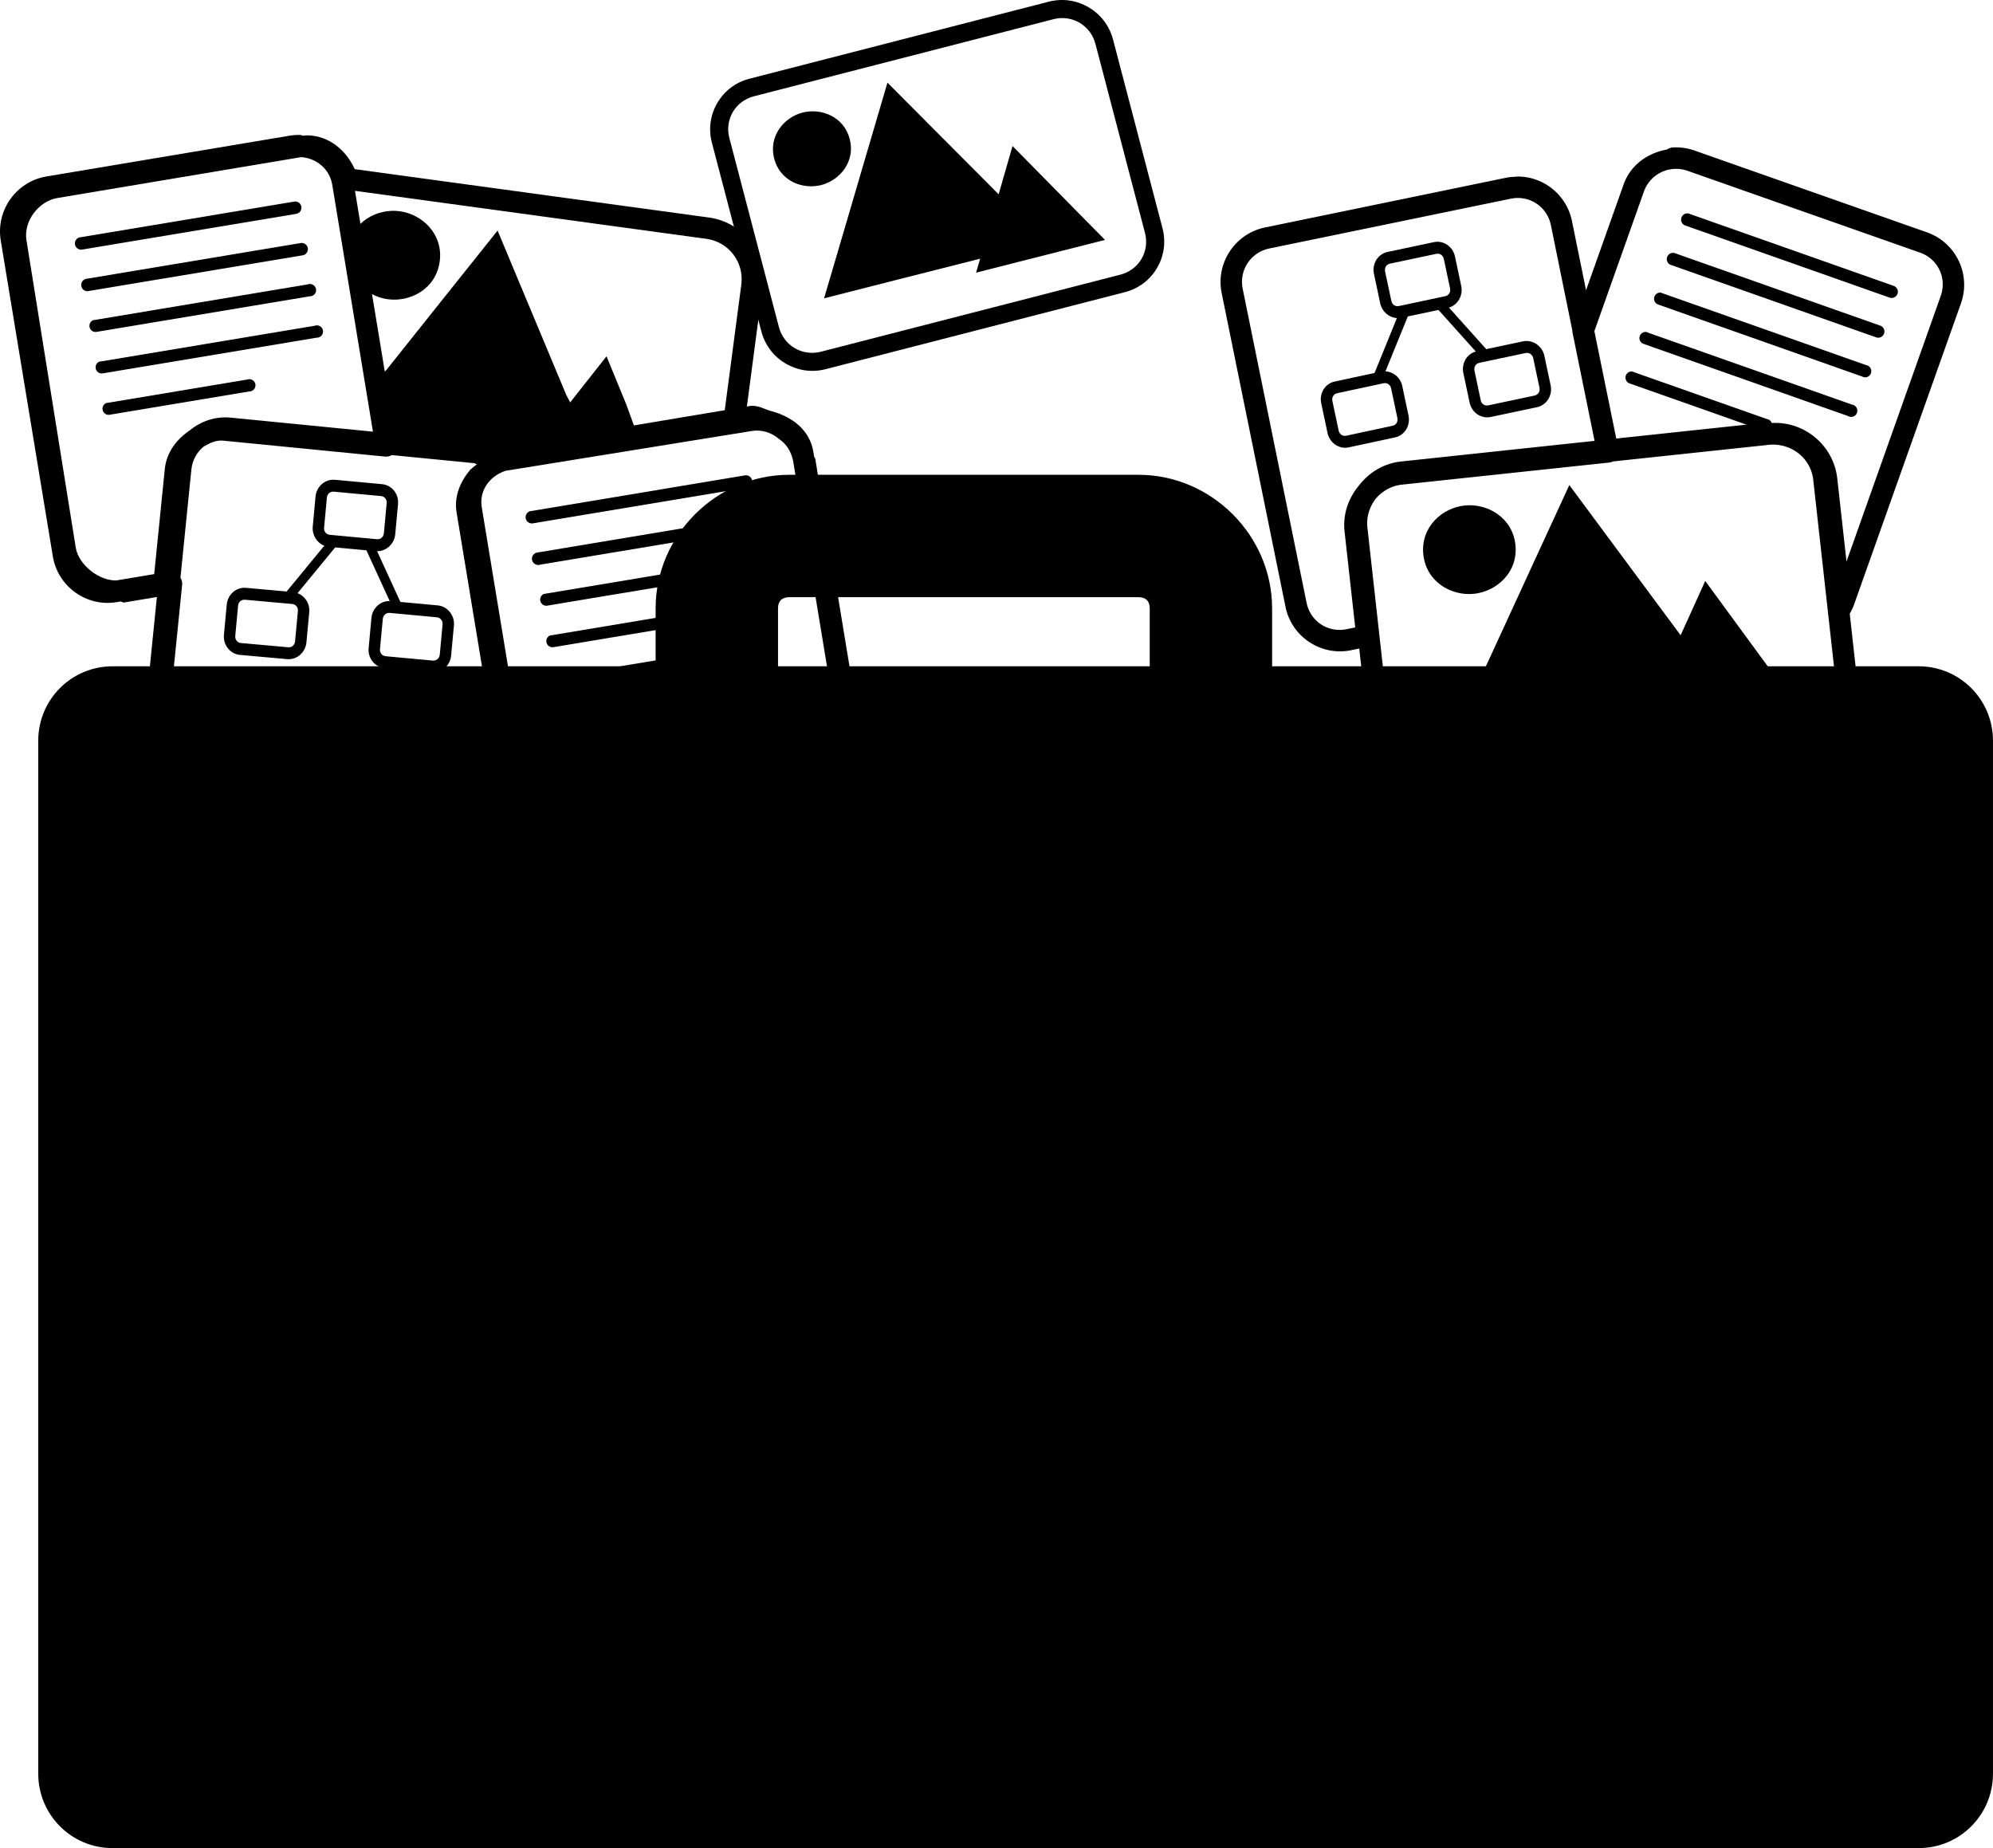 <svg xmlns:dc="http://purl.org/dc/elements/1.1/" xmlns:cc="http://creativecommons.org/ns#" xmlns:rdf="http://www.w3.org/1999/02/22-rdf-syntax-ns#" xmlns:svg="http://www.w3.org/2000/svg" xmlns="http://www.w3.org/2000/svg" xmlns:sodipodi="http://sodipodi.sourceforge.net/DTD/sodipodi-0.dtd" xmlns:inkscape="http://www.inkscape.org/namespaces/inkscape" version="1.1" x="0px" y="0px" viewBox="0 0 100.101 92.82"><g transform="translate(-34.754,-974.31)"><path style="color:#000000;text-indent:0;text-decoration-line:none;text-transform:none;direction:ltr;block-progression:tb;baseline-shift:baseline;enable-background:accumulate;" d="m 59.746,985.89 -2.766,3.465 -2.82,3.537 -0.5,0.491 0.367,3.171 6.407,0.642 4.192,-0.364 -1.426,-2.677 -1.744,-4.173 -1.71,-4.093 z" display="inline" overflow="visible" visibility="visible" fill="#000000" fill-opacity="1" fill-rule="nonzero" stroke="none" marker="none"></path><path style="color:#000000;text-indent:0;text-decoration-line:none;text-transform:none;direction:ltr;block-progression:tb;baseline-shift:baseline;enable-background:accumulate;" d="m 65.218,992.204 -1.61,2.041 -1.642,2.083 -2.035,0.2 4.155,-0.064 2.084,0.088 -0.235,-0.203 0.853,-0.139 -0.584,-1.602 -0.988,-2.405 z" display="inline" overflow="visible" visibility="visible" fill="#000000" fill-opacity="1" fill-rule="nonzero" stroke="none" marker="none"></path><path style="color:#000000;text-indent:0;text-decoration-line:none;text-transform:none;direction:ltr;block-progression:tb;baseline-shift:baseline;enable-background:accumulate;" d="m 54.845,984.921 c -1.123,-0.159 -2.418,0.506 -2.613,1.884 -0.195,1.379 0.866,2.373 1.989,2.532 1.123,0.159 2.421,-0.502 2.616,-1.881 0.195,-1.379 -0.869,-2.377 -1.991,-2.535 z" display="inline" overflow="visible" visibility="visible" fill="#000000" fill-opacity="1" fill-rule="nonzero" stroke="none" marker="none"></path><path style="color:#000000;text-indent:0;text-decoration-line:none;text-transform:none;direction:ltr;block-progression:tb;baseline-shift:baseline;enable-background:accumulate;" d="m 38.731,986.237 a 0.314,0.314 0 0 0 0.169,0.604 l 10.722,-1.789 a 0.312,0.312 0 1 0 -0.103,-0.615 l -10.722,1.789 a 0.309,0.309 0 0 0 -0.067,0.011 z" display="inline" overflow="visible" visibility="visible" fill="#000000" fill-opacity="1" stroke="none" marker="none"></path><path style="color:#000000;text-indent:0;text-decoration-line:none;text-transform:none;direction:ltr;block-progression:tb;baseline-shift:baseline;enable-background:accumulate;" d="m 39.078,988.315 a 0.314,0.314 0 1 0 0.169,0.604 l 10.722,-1.789 a 0.312,0.312 0 0 0 -0.103,-0.615 l -10.722,1.789 a 0.309,0.309 0 0 0 -0.066,0.011 z" display="inline" overflow="visible" visibility="visible" fill="#000000" fill-opacity="1" stroke="none" marker="none"></path><path style="color:#000000;text-indent:0;text-decoration-line:none;text-transform:none;direction:ltr;block-progression:tb;baseline-shift:baseline;enable-background:accumulate;" d="m 39.425,990.393 a 0.309,0.309 0 0 0 0.166,0.587 l 10.722,-1.789 a 0.309,0.309 0 1 0 -0.1,-0.598 l -10.722,1.789 a 0.309,0.309 0 0 0 -0.066,0.011 z" display="inline" overflow="visible" visibility="visible" fill="#000000" fill-opacity="1" stroke="none" marker="none"></path><path style="color:#000000;text-indent:0;text-decoration-line:none;text-transform:none;direction:ltr;block-progression:tb;baseline-shift:baseline;enable-background:accumulate;" d="m 39.738,992.476 a 0.309,0.309 0 0 0 0.2,0.582 l 10.722,-1.789 a 0.309,0.309 0 1 0 -0.1,-0.598 l -10.722,1.789 a 0.309,0.309 0 0 0 -0.1,0.017 z" display="inline" overflow="visible" visibility="visible" fill="#000000" fill-opacity="1" stroke="none" marker="none"></path><path style="color:#000000;text-indent:0;text-decoration-line:none;text-transform:none;direction:ltr;block-progression:tb;baseline-shift:baseline;enable-background:accumulate;" d="m 40.085,994.554 a 0.309,0.309 0 0 0 0.2,0.582 l 6.982,-1.165 a 0.309,0.309 0 1 0 -0.1,-0.598 l -6.982,1.165 a 0.309,0.309 0 0 0 -0.1,0.017 z" display="inline" overflow="visible" visibility="visible" fill="#000000" fill-opacity="1" stroke="none" marker="none"></path><path style="color:#000000;text-indent:0;text-decoration-line:none;text-transform:none;direction:ltr;block-progression:tb;baseline-shift:baseline;enable-background:accumulate;" d="m 119.566,985.033 a 0.314,0.314 0 0 0 -0.144,0.611 l 10.251,3.617 a 0.312,0.312 0 0 0 0.207,-0.588 l -10.251,-3.617 a 0.309,0.309 0 0 0 -0.064,-0.022 z" display="inline" overflow="visible" visibility="visible" fill="#000000" fill-opacity="1" stroke="none" marker="none"></path><path style="color:#000000;text-indent:0;text-decoration-line:none;text-transform:none;direction:ltr;block-progression:tb;baseline-shift:baseline;enable-background:accumulate;" d="m 118.865,987.02 a 0.314,0.314 0 1 0 -0.144,0.611 l 10.251,3.617 a 0.312,0.312 0 1 0 0.207,-0.588 l -10.251,-3.617 a 0.309,0.309 0 0 0 -0.064,-0.022 z" display="inline" overflow="visible" visibility="visible" fill="#000000" fill-opacity="1" stroke="none" marker="none"></path><path style="color:#000000;text-indent:0;text-decoration-line:none;text-transform:none;direction:ltr;block-progression:tb;baseline-shift:baseline;enable-background:accumulate;" d="m 118.164,989.006 a 0.309,0.309 0 0 0 -0.138,0.595 l 10.251,3.617 a 0.309,0.309 0 1 0 0.202,-0.572 l -10.251,-3.617 a 0.309,0.309 0 0 0 -0.064,-0.022 z" display="inline" overflow="visible" visibility="visible" fill="#000000" fill-opacity="1" stroke="none" marker="none"></path><path style="color:#000000;text-indent:0;text-decoration-line:none;text-transform:none;direction:ltr;block-progression:tb;baseline-shift:baseline;enable-background:accumulate;" d="m 117.431,990.982 a 0.309,0.309 0 0 0 -0.107,0.606 l 10.251,3.617 a 0.309,0.309 0 1 0 0.202,-0.572 l -10.251,-3.617 a 0.309,0.309 0 0 0 -0.095,-0.034 z" display="inline" overflow="visible" visibility="visible" fill="#000000" fill-opacity="1" stroke="none" marker="none"></path><path style="color:#000000;text-indent:0;text-decoration-line:none;text-transform:none;direction:ltr;block-progression:tb;baseline-shift:baseline;enable-background:accumulate;" d="m 116.73,992.968 a 0.309,0.309 0 0 0 -0.107,0.606 l 6.675,2.355 a 0.309,0.309 0 1 0 0.202,-0.572 l -6.675,-2.355 a 0.309,0.309 0 0 0 -0.095,-0.034 z" display="inline" overflow="visible" visibility="visible" fill="#000000" fill-opacity="1" stroke="none" marker="none"></path><path style="color:#000000;text-indent:0;text-decoration-line:none;text-transform:none;direction:ltr;block-progression:tb;baseline-shift:baseline;enable-background:accumulate;" d="m 104.439,986.966 c -0.478,0.101 -0.783,0.594 -0.677,1.094 l 0.314,1.481 c 0.089,0.42 0.445,0.718 0.839,0.744 l -1.123,2.757 -2.007,0.432 c -0.478,0.101 -0.777,0.592 -0.67,1.092 l 0.315,1.488 c 0.106,0.5 0.584,0.827 1.062,0.725 l 2.33,-0.501 c 0.478,-0.101 0.783,-0.594 0.677,-1.094 l -0.315,-1.488 c -0.09,-0.422 -0.448,-0.715 -0.844,-0.736 l 1.123,-2.757 1.541,-0.326 1.873,2.087 c -0.45,0.123 -0.727,0.599 -0.624,1.082 l 0.315,1.488 c 0.106,0.5 0.583,0.82 1.061,0.718 l 2.325,-0.492 c 0.478,-0.101 0.79,-0.595 0.683,-1.095 l -0.315,-1.488 c -0.106,-0.5 -0.597,-0.824 -1.075,-0.723 l -1.844,0.391 -1.873,-2.087 c 0.444,-0.129 0.718,-0.609 0.616,-1.088 l -0.314,-1.481 c -0.106,-0.5 -0.583,-0.82 -1.061,-0.718 l -2.331,0.494 z m 0.124,0.586 2.331,-0.494 c 0.177,-0.038 0.339,0.073 0.378,0.258 l 0.314,1.481 c 0.039,0.185 -0.064,0.352 -0.241,0.389 l -2.331,0.494 c -0.177,0.038 -0.339,-0.073 -0.378,-0.258 l -0.314,-1.481 c -0.039,-0.185 0.064,-0.352 0.241,-0.389 z m 4.489,4.981 2.325,-0.492 c 0.177,-0.038 0.345,0.072 0.385,0.257 l 0.315,1.488 c 0.039,0.185 -0.071,0.353 -0.248,0.391 l -2.325,0.492 c -0.177,0.038 -0.337,-0.067 -0.377,-0.251 l -0.315,-1.488 c -0.039,-0.185 0.063,-0.359 0.239,-0.396 z m -4.806,1.025 c 0.177,-0.038 0.339,0.073 0.378,0.258 l 0.315,1.488 c 0.039,0.185 -0.064,0.352 -0.241,0.389 l -2.33,0.501 c -0.177,0.038 -0.339,-0.073 -0.378,-0.258 l -0.315,-1.488 c -0.039,-0.185 0.064,-0.352 0.241,-0.389 l 2.33,-0.501 z" display="inline" overflow="visible" visibility="visible" fill="#000000" fill-opacity="1" stroke="none" marker="none"></path><path style="color:#000000;text-indent:0;text-decoration-line:none;text-transform:none;direction:ltr;block-progression:tb;baseline-shift:baseline;enable-background:accumulate;" d="m 113.576,998.67 -1.855,4.027 -1.891,4.11 -1.855,4.027 4.493,-0.468 4.587,-0.471 4.495,-0.463 -2.641,-3.564 -2.694,-3.633 -2.641,-3.564 z" display="inline" overflow="visible" visibility="visible" fill="#000000" fill-opacity="1" fill-rule="nonzero" stroke="none" marker="none"></path><path style="color:#000000;text-indent:0;text-decoration-line:none;text-transform:none;direction:ltr;block-progression:tb;baseline-shift:baseline;enable-background:accumulate;" d="m 120.402,1003.489 -1.074,2.367 -1.095,2.416 -1.074,2.367 2.608,-0.272 2.663,-0.275 2.61,-0.27 -1.536,-2.098 -1.567,-2.139 -1.536,-2.098 z" display="inline" overflow="visible" visibility="visible" fill="#000000" fill-opacity="1" fill-rule="nonzero" stroke="none" marker="none"></path><path style="color:#000000;text-indent:0;text-decoration-line:none;text-transform:none;direction:ltr;block-progression:tb;baseline-shift:baseline;enable-background:accumulate;" d="m 108.327,999.697 c -1.128,0.115 -2.227,1.07 -2.085,2.456 0.141,1.385 1.41,2.096 2.538,1.981 1.128,-0.115 2.23,-1.067 2.089,-2.453 -0.141,-1.385 -1.413,-2.099 -2.541,-1.984 z" display="inline" overflow="visible" visibility="visible" fill="#000000" fill-opacity="1" fill-rule="nonzero" stroke="none" marker="none"></path><path style="color:#000000;text-indent:0;text-decoration-line:none;text-transform:none;direction:ltr;block-progression:tb;baseline-shift:baseline;enable-background:accumulate;" d="m 51.573,998.407 c -0.487,-0.045 -0.924,0.334 -0.971,0.843 l -0.14,1.508 c -0.039,0.428 0.211,0.818 0.58,0.959 l -1.891,2.3 -2.045,-0.183 c -0.487,-0.045 -0.917,0.335 -0.964,0.844 l -0.141,1.515 c -0.047,0.509 0.312,0.963 0.799,1.008 l 2.374,0.213 c 0.487,0.045 0.924,-0.334 0.971,-0.843 l 0.141,-1.515 c 0.04,-0.43 -0.215,-0.815 -0.588,-0.953 l 1.891,-2.3 1.569,0.146 1.169,2.549 c -0.467,-0.016 -0.872,0.356 -0.917,0.848 l -0.141,1.515 c -0.047,0.509 0.313,0.956 0.799,1.001 l 2.366,0.22 c 0.487,0.045 0.931,-0.334 0.978,-0.843 l 0.141,-1.515 c 0.047,-0.509 -0.326,-0.965 -0.812,-1.009 l -1.877,-0.174 -1.169,-2.549 c 0.462,0.01 0.866,-0.368 0.911,-0.856 l 0.14,-1.508 c 0.047,-0.509 -0.313,-0.956 -0.799,-1.001 l -2.373,-0.221 z m -0.055,0.596 2.373,0.221 c 0.18,0.017 0.302,0.171 0.284,0.359 l -0.14,1.508 c -0.017,0.188 -0.166,0.317 -0.346,0.3 l -2.373,-0.221 c -0.18,-0.017 -0.302,-0.171 -0.284,-0.359 l 0.14,-1.508 c 0.017,-0.188 0.166,-0.317 0.346,-0.3 z m 2.808,6.089 2.366,0.22 c 0.18,0.017 0.308,0.172 0.291,0.36 l -0.141,1.515 c -0.017,0.188 -0.173,0.316 -0.352,0.3 l -2.366,-0.22 c -0.18,-0.016 -0.302,-0.164 -0.285,-0.352 l 0.141,-1.515 c 0.017,-0.188 0.167,-0.324 0.346,-0.307 z m -4.894,-0.448 c 0.18,0.017 0.302,0.171 0.284,0.359 l -0.141,1.515 c -0.017,0.188 -0.166,0.317 -0.346,0.3 l -2.374,-0.213 c -0.18,-0.016 -0.302,-0.171 -0.284,-0.359 l 0.141,-1.515 c 0.017,-0.188 0.166,-0.317 0.346,-0.3 l 2.374,0.213 z" display="inline" overflow="visible" visibility="visible" fill="#000000" fill-opacity="1" stroke="none" marker="none"></path><path style="color:#000000;text-indent:0;text-decoration-line:none;text-transform:none;direction:ltr;block-progression:tb;baseline-shift:baseline;enable-background:accumulate;" d="m 61.369,999.987 a 0.314,0.314 0 0 0 0.169,0.604 l 10.722,-1.789 a 0.312,0.312 0 1 0 -0.103,-0.615 l -10.722,1.789 a 0.309,0.309 0 0 0 -0.067,0.011 z" display="inline" overflow="visible" visibility="visible" fill="#000000" fill-opacity="1" stroke="none" marker="none"></path><path style="color:#000000;text-indent:0;text-decoration-line:none;text-transform:none;direction:ltr;block-progression:tb;baseline-shift:baseline;enable-background:accumulate;" d="m 61.716,1002.065 a 0.314,0.314 0 1 0 0.169,0.604 l 10.722,-1.789 a 0.312,0.312 0 0 0 -0.103,-0.615 l -10.722,1.789 a 0.309,0.309 0 0 0 -0.066,0.011 z" display="inline" overflow="visible" visibility="visible" fill="#000000" fill-opacity="1" stroke="none" marker="none"></path><path style="color:#000000;text-indent:0;text-decoration-line:none;text-transform:none;direction:ltr;block-progression:tb;baseline-shift:baseline;enable-background:accumulate;" d="m 62.063,1004.143 a 0.309,0.309 0 0 0 0.166,0.587 l 10.722,-1.789 a 0.309,0.309 0 1 0 -0.1,-0.599 l -10.722,1.789 a 0.309,0.309 0 0 0 -0.066,0.011 z" display="inline" overflow="visible" visibility="visible" fill="#000000" fill-opacity="1" stroke="none" marker="none"></path><path style="color:#000000;text-indent:0;text-decoration-line:none;text-transform:none;direction:ltr;block-progression:tb;baseline-shift:baseline;enable-background:accumulate;" d="m 62.377,1006.227 a 0.309,0.309 0 0 0 0.2,0.582 l 10.722,-1.789 a 0.309,0.309 0 1 0 -0.1,-0.598 l -10.722,1.789 a 0.309,0.309 0 0 0 -0.1,0.017 z" display="inline" overflow="visible" visibility="visible" fill="#000000" fill-opacity="1" stroke="none" marker="none"></path><path style="color:#000000;text-indent:0;text-decoration-line:none;text-transform:none;direction:ltr;block-progression:tb;baseline-shift:baseline;enable-background:accumulate;" d="m 62.723,1008.305 a 0.309,0.309 0 0 0 0.2,0.582 l 6.982,-1.165 a 0.309,0.309 0 1 0 -0.1,-0.598 l -6.982,1.165 a 0.309,0.309 0 0 0 -0.1,0.017 z" display="inline" overflow="visible" visibility="visible" fill="#000000" fill-opacity="1" stroke="none" marker="none"></path><path style="opacity:1;fill:#000000;fill-opacity:1;stroke:none;stroke-width:1.518;stroke-linecap:round;stroke-linejoin:round;stroke-miterlimit:4;stroke-dasharray:none;stroke-dashoffset:0;stroke-opacity:1" d="m 39.16,23.846 c -3.664,0 -6.709,3.045 -6.709,6.709 l 0,2.908 -27.268,0 c -2.072,0 -3.74,1.668 -3.74,3.74 l 0,51.877 c 0,2.072 1.668,3.74 3.74,3.74 l 90.699,0 c 2.072,0 3.74,-1.668 3.74,-3.74 l 0,-51.877 c 0,-2.072 -1.668,-3.74 -3.74,-3.74 l -32.467,0 0,-2.908 c 0,-3.664 -3.045,-6.709 -6.709,-6.709 l -17.547,0 z m 0,6.148 17.547,0 c 0.364,0 0.562,0.196 0.562,0.561 l 0,2.908 -18.67,0 0,-2.908 c 0,-0.364 0.196,-0.561 0.561,-0.561 z" transform="translate(35.232,974.31)"></path><path style="color:#000000;font-style:normal;font-variant:normal;font-weight:normal;font-stretch:normal;font-size:medium;line-height:normal;font-family:sans-serif;text-indent:0;text-align:start;text-decoration:none;text-decoration-line:none;text-decoration-style:solid;text-decoration-color:#000000;letter-spacing:normal;word-spacing:normal;text-transform:none;direction:ltr;block-progression:tb;writing-mode:lr-tb;baseline-shift:baseline;text-anchor:start;white-space:normal;clip-rule:nonzero;display:inline;overflow:visible;visibility:visible;opacity:1;isolation:auto;mix-blend-mode:normal;color-interpolation:sRGB;color-interpolation-filters:linearRGB;solid-color:#000000;solid-opacity:1;fill:#000000;fill-opacity:1;fill-rule:nonzero;stroke:none;stroke-width:0.909;stroke-linecap:round;stroke-linejoin:round;stroke-miterlimit:4;stroke-dasharray:none;stroke-dashoffset:0;stroke-opacity:1;color-rendering:auto;image-rendering:auto;shape-rendering:auto;text-rendering:auto;enable-background:accumulate" d="m 90.654,976.284 c -0.368,-1.403 -1.813,-2.252 -3.217,-1.891 l -15.047,3.872 c -1.405,0.361 -2.25,1.8 -1.882,3.203 l 2.489,9.496 c 0.368,1.403 1.812,2.25 3.217,1.889 l 15.047,-3.872 c 1.405,-0.361 2.25,-1.798 1.883,-3.201 l -2.489,-9.496 z m -0.881,0.227 2.489,9.496 c 0.244,0.931 -0.3,1.856 -1.232,2.096 l -15.047,3.872 c -0.932,0.24 -1.863,-0.306 -2.107,-1.237 l -2.489,-9.496 c -0.244,-0.931 0.301,-1.856 1.233,-2.096 l 15.047,-3.872 c 0.932,-0.24 1.861,0.306 2.105,1.237 z"></path><path style="color:#000000;text-indent:0;text-decoration-line:none;text-transform:none;direction:ltr;block-progression:tb;baseline-shift:baseline;enable-background:accumulate;" d="m 79.327,978.462 -1.054,3.586 -1.074,3.659 -1.054,3.586 3.69,-0.94 3.768,-0.954 3.693,-0.936 -2.638,-2.65 -2.691,-2.701 -2.638,-2.65 z" display="inline" overflow="visible" visibility="visible" fill="#000000" fill-opacity="1" fill-rule="nonzero" stroke="none" marker="none"></path><path style="color:#000000;text-indent:0;text-decoration-line:none;text-transform:none;direction:ltr;block-progression:tb;baseline-shift:baseline;enable-background:accumulate;" d="m 85.609,981.646 -0.606,2.105 -0.617,2.148 -0.606,2.105 2.142,-0.546 2.187,-0.555 2.143,-0.544 -1.538,-1.562 -1.568,-1.592 -1.538,-1.562 z" display="inline" overflow="visible" visibility="visible" fill="#000000" fill-opacity="1" fill-rule="nonzero" stroke="none" marker="none"></path><path style="color:#000000;text-indent:0;text-decoration-line:none;text-transform:none;direction:ltr;block-progression:tb;baseline-shift:baseline;enable-background:accumulate;" d="m 75.074,979.961 c -0.927,0.234 -1.726,1.165 -1.439,2.303 0.287,1.138 1.432,1.576 2.359,1.342 0.927,-0.234 1.729,-1.163 1.442,-2.301 -0.287,-1.138 -1.435,-1.578 -2.362,-1.344 z" display="inline" overflow="visible" visibility="visible" fill="#000000" fill-opacity="1" fill-rule="nonzero" stroke="none" marker="none"></path><path style="color:#000000;font-style:normal;font-variant:normal;font-weight:normal;font-stretch:normal;font-size:medium;line-height:normal;font-family:sans-serif;text-indent:0;text-align:start;text-decoration:none;text-decoration-line:none;text-decoration-style:solid;text-decoration-color:#000000;letter-spacing:normal;word-spacing:normal;text-transform:none;direction:ltr;block-progression:tb;writing-mode:lr-tb;baseline-shift:baseline;text-anchor:start;white-space:normal;clip-rule:nonzero;display:inline;overflow:visible;visibility:visible;opacity:1;isolation:auto;mix-blend-mode:normal;color-interpolation:sRGB;color-interpolation-filters:linearRGB;solid-color:#000000;solid-opacity:1;fill:#000000;fill-opacity:1;fill-rule:nonzero;stroke:none;stroke-width:1.079;stroke-linecap:round;stroke-linejoin:round;stroke-miterlimit:4;stroke-dasharray:none;stroke-dashoffset:0;stroke-opacity:1;color-rendering:auto;image-rendering:auto;shape-rendering:auto;text-rendering:auto;enable-background:accumulate" d="m 49.859,981.088 c -0.184,-0.006 -0.372,0.006 -0.562,0.037 l -0.002,0 -12.207,2.047 c -1.517,0.254 -2.547,1.698 -2.297,3.215 l 2.617,15.867 c 0.25,1.518 1.694,2.551 3.211,2.297 l 0.172,-0.029 c 0.072,-0.01 0.125,0.059 0.197,0.047 l 1.646,-0.275 -0.961,9.498 c -0.081,0.804 0.216,1.533 0.715,2.096 0.453,0.577 1.111,0.983 1.896,1.061 l 12.318,1.213 c 0.417,0.041 0.818,-0.019 1.182,-0.145 1.05,-0.318 1.856,-1.241 1.973,-2.394 l 0.225,-2.225 0.434,2.629 c 0.129,0.78 0.578,1.424 1.178,1.836 0.595,0.486 1.391,0.742 2.217,0.604 l 12.207,-2.045 c 1.517,-0.254 2.549,-1.698 2.299,-3.215 L 75.699,997.337 c -0.006,-0.034 -0.044,-0.047 -0.051,-0.08 L 75.605,997.001 c -0.182,-1.103 -1.062,-1.751 -2.074,-2.033 -0.005,-10e-4 -0.011,-5.1e-4 -0.016,-0.002 -0.376,-0.103 -0.712,-0.33 -1.121,-0.262 l -0.127,0.021 0.789,-5.973 c 0.225,-1.706 -0.981,-3.283 -2.686,-3.516 L 52.57,982.805 C 52.14,981.852 51.292,981.145 50.232,981.108 l -0.002,0 c -0.09,-0.003 -0.183,0.012 -0.275,0.018 -0.035,-0.003 -0.059,-0.036 -0.094,-0.037 l -0.002,0 z m 0.057,1.115 c 0.752,0.072 1.397,0.601 1.527,1.393 l 2.043,12.393 -7.137,-0.703 c -0.768,-0.076 -1.494,0.172 -2.049,0.629 -0.669,0.449 -1.183,1.1 -1.27,1.961 l -0.531,5.268 -1.893,0.316 c -0.856,0.036 -1.903,-0.772 -2.047,-1.645 l -2.476,-15.442 c -0.156,-0.946 0.608,-1.96 1.554,-2.118 l 12.205,-2.047 c 0.024,-0.004 0.048,-9.6e-4 0.072,-0.004 z m 2.668,1.691 17.643,2.41 c 1.131,0.155 1.909,1.173 1.76,2.305 l -0.832,6.303 -10.967,1.838 c -0.095,0.016 -0.136,0.118 -0.227,0.143 l -0.195,0.031 c -0.333,-0.197 -0.681,-0.385 -1.098,-0.426 l -4.072,-0.4 -2.012,-12.203 z m 21.932,11.592 0.047,0.035 c -0.011,-0.009 -0.026,-0.011 -0.037,-0.019 -0.005,-0.003 -0.005,-0.012 -0.01,-0.016 z m -2.025,0.473 c 0.517,-0.085 1.002,0.069 1.375,0.385 0.014,0.013 0.029,0.024 0.045,0.035 0.348,0.237 0.575,0.614 0.674,1.053 l 2.574,15.611 c 0.156,0.946 -0.468,1.818 -1.414,1.977 l -12.207,2.045 c -0.946,0.159 -1.813,-0.46 -1.969,-1.406 L 58.951,999.79 c -0.14,-0.848 0.399,-1.563 1.182,-1.832 l 11.533,-1.865 0.002,0 c 0.012,-9.5e-4 0.023,-0.002 0.035,-0.004 l 0.344,-0.057 0.443,-0.072 z m -26.506,0.484 8.113,0.799 c 0.116,0.011 0.232,-0.016 0.332,-0.076 l 4.133,0.406 c 0.055,0.005 0.094,0.046 0.146,0.057 -0.081,0.071 -0.176,0.121 -0.248,0.201 -0.025,0.032 -0.067,0.039 -0.09,0.072 -0.496,0.601 -0.82,1.324 -0.684,2.15 l 1.455,8.818 -0.664,6.572 c -0.096,0.954 -0.927,1.635 -1.881,1.541 l -12.316,-1.213 c -0.439,-0.043 -0.793,-0.271 -1.066,-0.565 -0.253,-0.331 -0.402,-0.749 -0.355,-1.205 l 1.043,-10.326 c 0.012,-0.122 -0.019,-0.245 -0.086,-0.348 l 0.549,-5.43 c 0.048,-0.474 0.278,-0.877 0.613,-1.154 0.302,-0.177 0.625,-0.338 1.006,-0.301 z"></path><path style="color:#000000;font-style:normal;font-variant:normal;font-weight:normal;font-stretch:normal;font-size:medium;line-height:normal;font-family:sans-serif;text-indent:0;text-align:start;text-decoration:none;text-decoration-line:none;text-decoration-style:solid;text-decoration-color:#000000;letter-spacing:normal;word-spacing:normal;text-transform:none;direction:ltr;block-progression:tb;writing-mode:lr-tb;baseline-shift:baseline;text-anchor:start;white-space:normal;clip-rule:nonzero;display:inline;overflow:visible;visibility:visible;opacity:1;isolation:auto;mix-blend-mode:normal;color-interpolation:sRGB;color-interpolation-filters:linearRGB;solid-color:#000000;solid-opacity:1;fill:#000000;fill-opacity:1;fill-rule:nonzero;stroke:none;stroke-width:1.079;stroke-linecap:round;stroke-linejoin:round;stroke-miterlimit:4;stroke-dasharray:none;stroke-dashoffset:0;stroke-opacity:1;color-rendering:auto;image-rendering:auto;shape-rendering:auto;text-rendering:auto;enable-background:accumulate" d="m 133.132,987.411 c -0.308,-0.646 -0.864,-1.176 -1.59,-1.431 l -11.676,-4.109 c -0.363,-0.128 -0.736,-0.176 -1.098,-0.154 a 0.541,0.538 38.784 0 0 -0.285,0.103 c -0.964,0.167 -1.832,0.77 -2.181,1.753 l -1.887,5.314 -0.707,-3.476 c -0.268,-1.319 -1.431,-2.238 -2.732,-2.235 a 0.541,0.538 38.784 0 0 -0.099,0.011 0.541,0.538 38.784 0 0 -0.01,10e-4 c -0.15,0.006 -0.301,0.015 -0.453,0.046 a 0.541,0.538 38.784 0 0 -0.002,2.1e-4 l -12.124,2.501 c -1.506,0.311 -2.481,1.789 -2.174,3.296 l 3.207,15.76 c 0.307,1.507 1.792,2.485 3.298,2.174 l 0.405,-0.084 0.624,5.616 c 0.19,1.71 1.74,2.955 3.451,2.773 l 18.33,-1.955 c 1.711,-0.182 2.949,-1.725 2.758,-3.435 l -0.528,-4.752 a 0.541,0.538 38.784 0 0 0.028,-0.046 c 0.052,-0.097 0.122,-0.221 0.18,-0.383 l 5.379,-15.156 c 0.257,-0.724 0.195,-1.487 -0.113,-2.133 z m -0.965,0.456 c 0.187,0.393 0.222,0.859 0.061,1.311 l -4.731,13.333 -0.464,-4.173 c -0.19,-1.71 -1.74,-2.953 -3.45,-2.771 l -0.014,10e-4 c -0.044,0.003 -0.074,-0.039 -0.118,-0.035 l -7.518,0.802 -1.099,-5.394 2.485,-7.004 c 0.241,-0.679 0.851,-1.104 1.518,-1.144 0.223,-0.013 0.449,0.015 0.675,0.095 l 11.676,4.109 c 0.451,0.159 0.792,0.477 0.979,0.87 z m -6.339,10.554 1.287,11.573 c 0.126,1.135 -0.67,2.128 -1.805,2.249 l -18.33,1.955 c -1.135,0.121 -2.133,-0.681 -2.259,-1.816 l -1.287,-11.573 c -0.061,-0.545 0.112,-1.048 0.413,-1.446 0.324,-0.377 0.776,-0.654 1.32,-0.712 l 10.412,-1.11 a 0.541,0.538 38.784 0 0 0.184,-0.055 l 7.928,-0.845 c 1.078,-0.047 2.017,0.692 2.138,1.781 z m -10.984,-1.969 -9.722,1.037 c -0.877,0.094 -1.61,0.555 -2.11,1.203 -0.527,0.628 -0.822,1.442 -0.725,2.32 l 0.535,4.81 -0.427,0.087 c -0.94,0.194 -1.825,-0.389 -2.017,-1.329 l -3.207,-15.76 c -0.191,-0.939 0.401,-1.837 1.34,-2.031 l 12.122,-2.499 0.002,-2.1e-4 c 0.117,-0.024 0.232,-0.037 0.346,-0.037 0.797,-0.002 1.502,0.546 1.669,1.368 l 1.078,5.294 a 0.541,0.538 38.784 0 0 0.01,0.109 l 1.105,5.427 z"></path></g></svg>